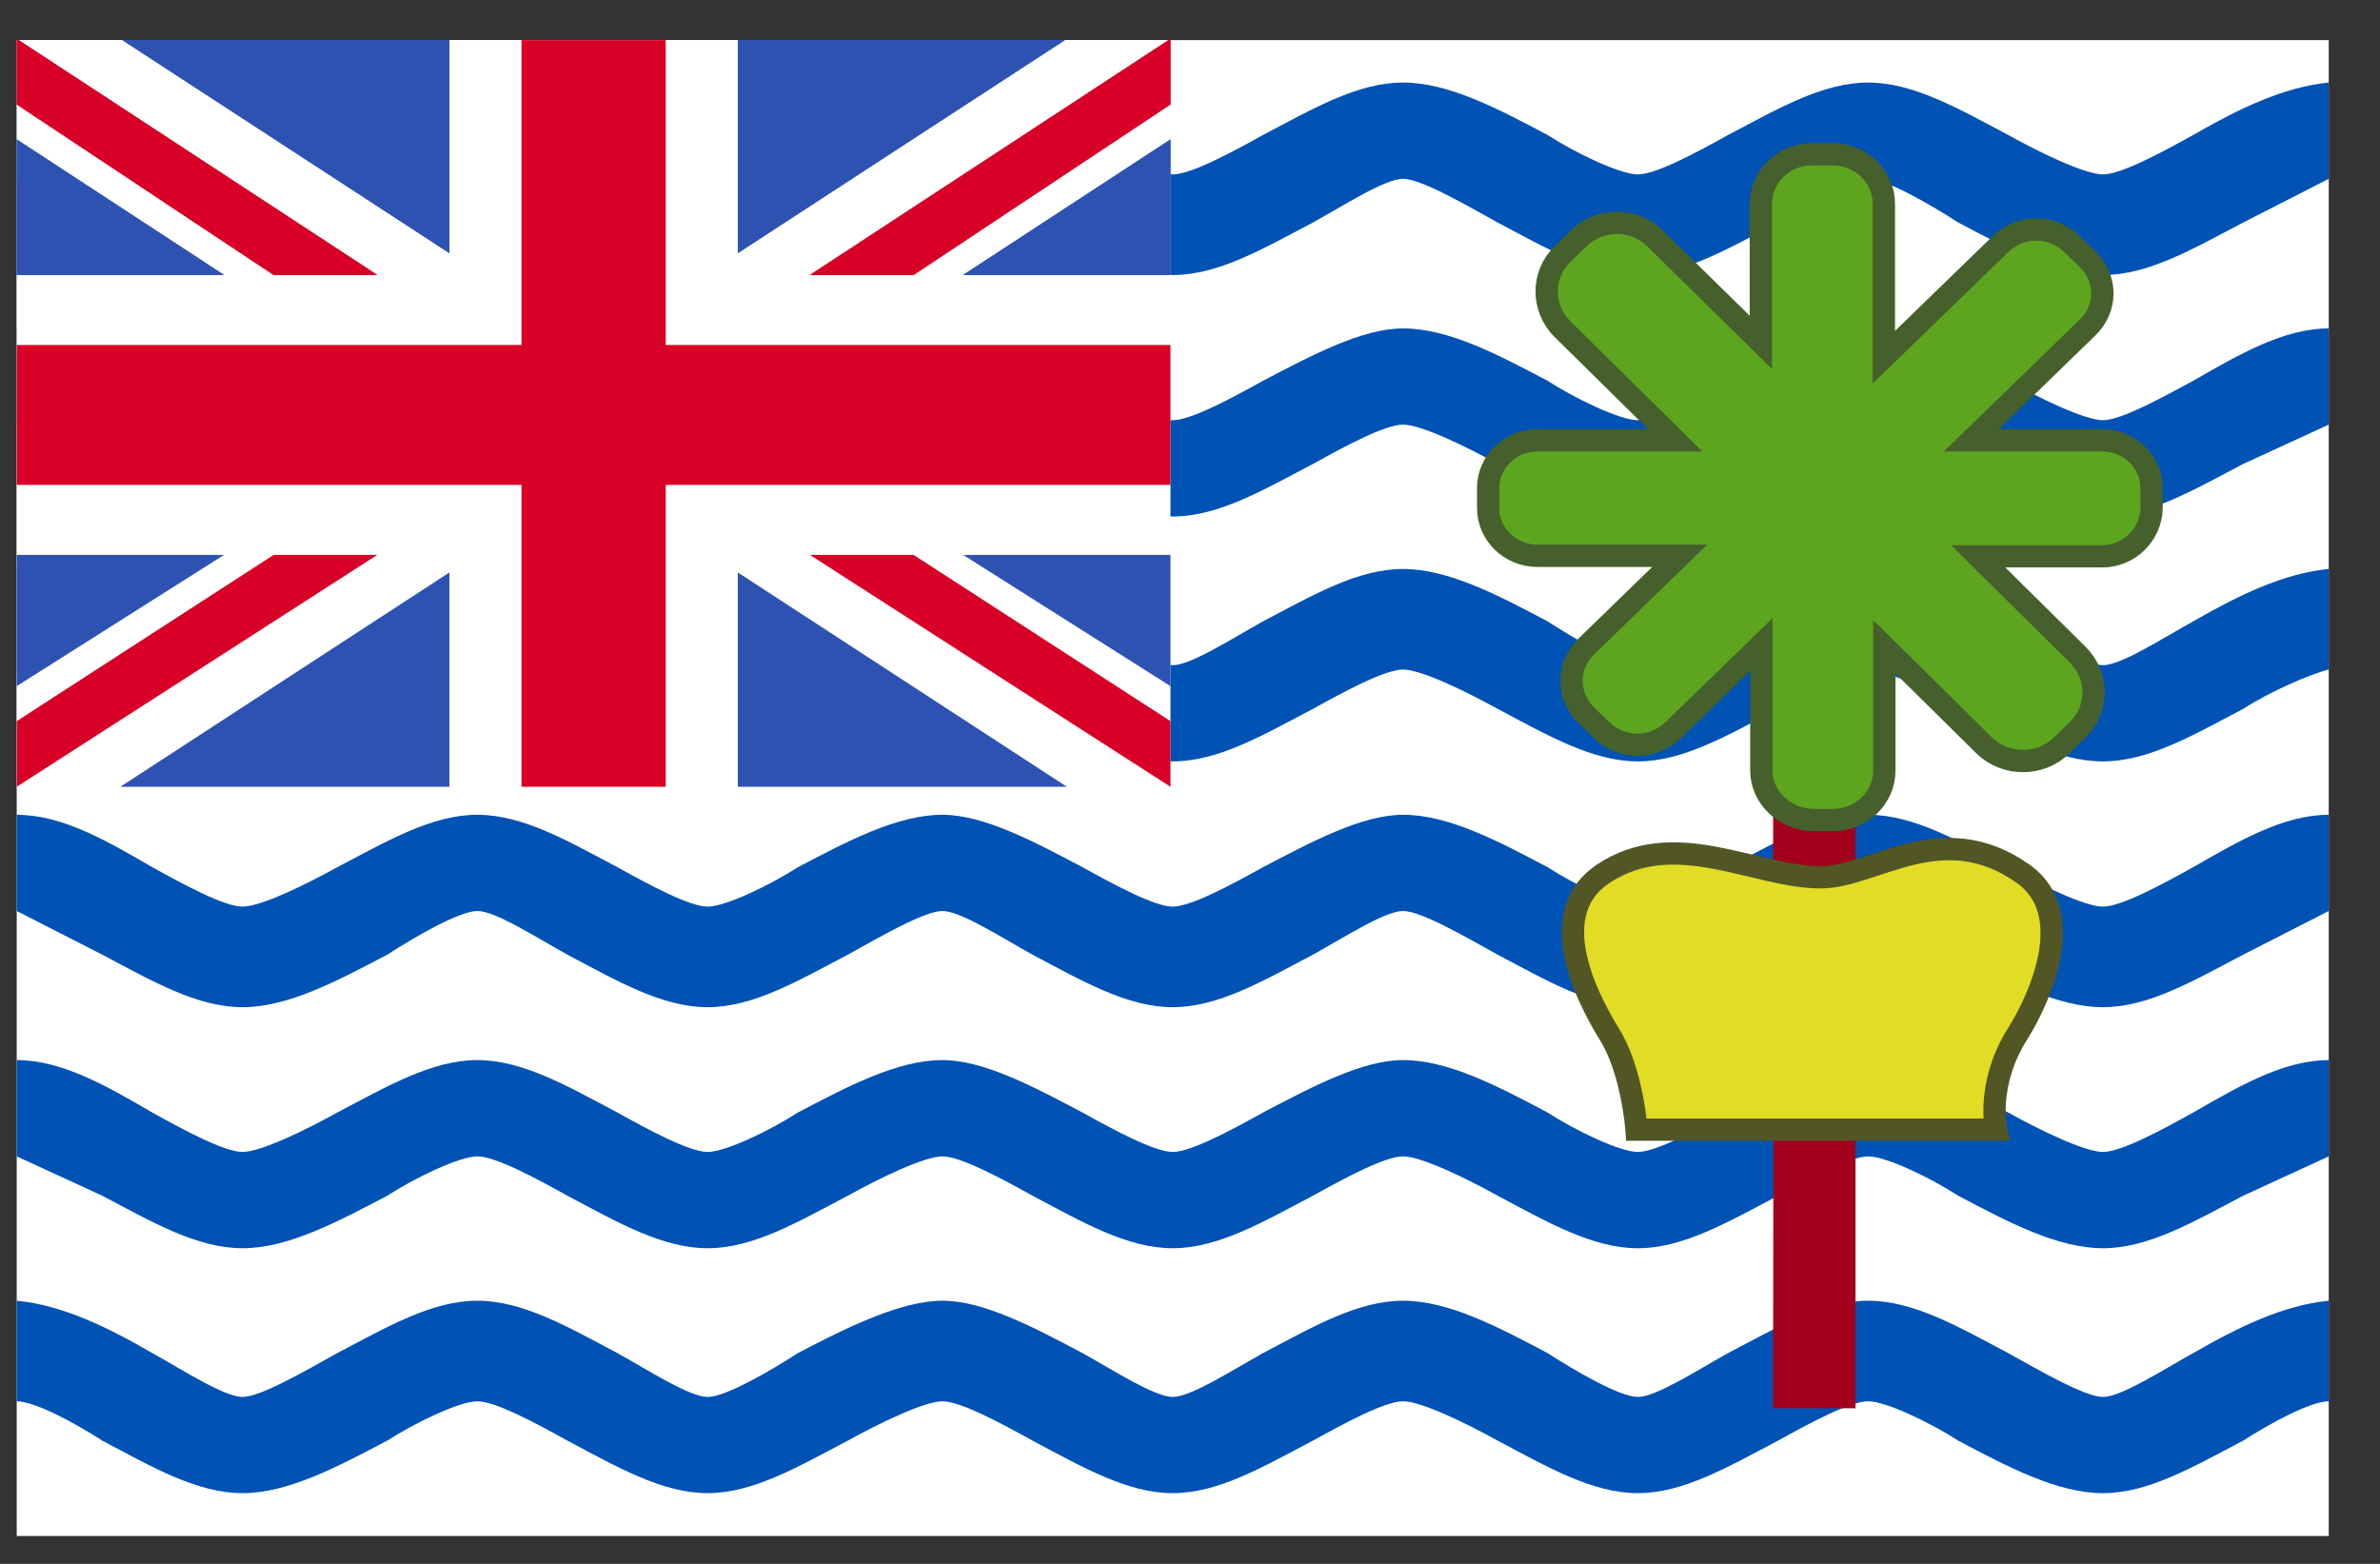 <svg width="35" height="23" viewBox="0 0 35 23" fill="none" xmlns="http://www.w3.org/2000/svg">
<rect x="0" y="0" width="35" height="23" fill="#333333" stroke="none"/>
<g clip-path="url(#clip0_1_6079)">
<path d="M0.246 0.571H34.246V22.59H0.246V0.571Z" fill="white"/>
<path d="M30.926 13.334C30.66 13.334 29.998 13.012 29.534 12.755C28.805 12.369 28.142 11.983 27.473 11.983C26.803 11.983 26.147 12.369 25.411 12.755C24.948 13.012 24.351 13.334 24.086 13.334C23.821 13.334 23.158 13.012 22.76 12.755C22.031 12.369 21.302 11.983 20.633 11.983C20.036 11.983 19.307 12.369 18.572 12.755C18.108 13.012 17.511 13.334 17.246 13.334C16.981 13.334 16.384 13.012 15.921 12.755C15.191 12.369 14.463 11.983 13.859 11.983C13.197 11.983 12.467 12.369 11.732 12.755C11.334 13.012 10.671 13.334 10.406 13.334C10.141 13.334 9.545 13.012 9.081 12.755C8.352 12.369 7.689 11.983 7.02 11.983C6.35 11.983 5.694 12.369 4.958 12.755C4.494 13.012 3.832 13.334 3.567 13.334C3.301 13.334 2.705 13.012 2.241 12.755C1.578 12.369 0.915 11.983 0.246 11.983V13.398L1.505 14.041C2.234 14.427 2.897 14.813 3.567 14.813C4.236 14.813 4.958 14.427 5.694 14.041C6.092 13.784 6.754 13.398 7.02 13.398C7.285 13.398 7.881 13.784 8.345 14.041C9.074 14.427 9.737 14.813 10.406 14.813C11.076 14.813 11.732 14.427 12.467 14.041C12.931 13.784 13.594 13.398 13.859 13.398C14.124 13.398 14.721 13.784 15.185 14.041C15.914 14.427 16.577 14.813 17.246 14.813C17.916 14.813 18.572 14.427 19.307 14.041C19.771 13.784 20.368 13.398 20.633 13.398C20.898 13.398 21.561 13.784 22.025 14.041C22.754 14.427 23.416 14.813 24.086 14.813C24.755 14.813 25.411 14.427 26.147 14.041C26.611 13.784 27.207 13.398 27.473 13.398C27.738 13.398 28.401 13.784 28.798 14.041C29.527 14.427 30.256 14.813 30.926 14.813C31.595 14.813 32.251 14.427 32.987 14.041L34.246 13.398V11.983C33.583 11.983 32.921 12.369 32.251 12.755C31.787 13.012 31.191 13.334 30.926 13.334ZM0.246 2.63L1.505 3.273C2.234 3.659 2.897 4.045 3.567 4.045C4.236 4.045 4.958 3.659 5.694 3.273C6.092 3.016 6.754 2.63 7.02 2.63C7.285 2.63 7.881 3.016 8.345 3.273C9.074 3.659 9.737 4.045 10.406 4.045C11.076 4.045 11.732 3.659 12.467 3.273C12.931 3.016 13.594 2.63 13.859 2.63C14.124 2.63 14.721 3.016 15.185 3.273C15.914 3.659 16.577 4.045 17.246 4.045C17.916 4.045 18.572 3.659 19.307 3.273C19.771 3.016 20.368 2.63 20.633 2.63C20.898 2.63 21.561 3.016 22.025 3.273C22.754 3.659 23.416 4.045 24.086 4.045C24.755 4.045 25.411 3.659 26.147 3.273C26.611 3.016 27.207 2.63 27.473 2.63C27.738 2.63 28.401 3.016 28.798 3.273C29.527 3.659 30.256 4.045 30.926 4.045C31.595 4.045 32.251 3.659 32.987 3.273L34.246 2.63V1.214C33.583 1.279 32.921 1.6 32.251 1.986C31.787 2.244 31.191 2.565 30.926 2.565C30.66 2.565 29.998 2.244 29.534 1.986C28.805 1.6 28.142 1.214 27.473 1.214C26.803 1.214 26.147 1.6 25.411 1.986C24.948 2.244 24.351 2.565 24.086 2.565C23.821 2.565 23.158 2.244 22.76 1.986C22.031 1.6 21.302 1.214 20.633 1.214C19.963 1.214 19.307 1.6 18.572 1.986C18.108 2.244 17.511 2.565 17.246 2.565C16.981 2.565 16.384 2.244 15.921 1.986C15.191 1.6 14.463 1.214 13.859 1.214C13.256 1.214 12.467 1.6 11.732 1.986C11.334 2.244 10.671 2.565 10.406 2.565C10.141 2.565 9.545 2.244 9.081 1.986C8.352 1.6 7.689 1.214 7.02 1.214C6.35 1.214 5.694 1.6 4.958 1.986C4.494 2.244 3.832 2.565 3.567 2.565C3.301 2.565 2.705 2.244 2.241 1.986C1.578 1.6 0.915 1.279 0.246 1.214L0.246 2.63ZM30.926 6.18C30.66 6.18 29.998 5.859 29.534 5.601C28.805 5.216 28.142 4.83 27.473 4.83C26.803 4.83 26.147 5.216 25.411 5.601C24.948 5.859 24.351 6.18 24.086 6.18C23.821 6.18 23.158 5.859 22.76 5.601C22.031 5.216 21.302 4.83 20.633 4.83C20.036 4.83 19.307 5.216 18.572 5.601C18.108 5.859 17.511 6.18 17.246 6.18C16.981 6.18 16.384 5.859 15.921 5.601C15.191 5.216 14.463 4.83 13.859 4.83C13.197 4.83 12.467 5.216 11.732 5.601C11.334 5.859 10.671 6.18 10.406 6.18C10.141 6.18 9.545 5.859 9.081 5.601C8.352 5.216 7.689 4.83 7.02 4.83C6.35 4.83 5.694 5.216 4.958 5.601C4.494 5.859 3.832 6.18 3.567 6.18C3.301 6.18 2.705 5.859 2.241 5.601C1.578 5.216 0.915 4.83 0.246 4.83V6.245L1.505 6.824C2.234 7.21 2.897 7.596 3.567 7.596C4.236 7.596 4.958 7.21 5.694 6.824C6.092 6.566 6.754 6.245 7.02 6.245C7.285 6.245 7.881 6.566 8.345 6.824C9.074 7.21 9.737 7.596 10.406 7.596C11.076 7.596 11.732 7.21 12.467 6.824C12.931 6.566 13.594 6.245 13.859 6.245C14.124 6.245 14.721 6.566 15.185 6.824C15.914 7.21 16.577 7.596 17.246 7.596C17.916 7.596 18.572 7.21 19.307 6.824C19.771 6.566 20.368 6.245 20.633 6.245C20.898 6.245 21.561 6.566 22.025 6.824C22.754 7.21 23.416 7.596 24.086 7.596C24.755 7.596 25.411 7.21 26.147 6.824C26.611 6.566 27.207 6.245 27.473 6.245C27.738 6.245 28.401 6.566 28.798 6.824C29.527 7.21 30.256 7.596 30.926 7.596C31.595 7.596 32.251 7.21 32.987 6.824L34.246 6.245V4.83C33.583 4.83 32.921 5.216 32.251 5.601C31.787 5.852 31.191 6.18 30.926 6.18ZM34.246 8.368C33.583 8.432 32.921 8.754 32.251 9.139C31.787 9.397 31.191 9.783 30.926 9.783C30.66 9.783 29.998 9.397 29.534 9.139C28.805 8.754 28.142 8.368 27.473 8.368C26.803 8.368 26.147 8.754 25.411 9.139C24.948 9.397 24.351 9.783 24.086 9.783C23.821 9.783 23.158 9.397 22.76 9.139C22.031 8.754 21.302 8.368 20.633 8.368C19.963 8.368 19.307 8.754 18.572 9.139C18.108 9.397 17.511 9.783 17.246 9.783C16.981 9.783 16.384 9.397 15.921 9.139C15.191 8.754 14.463 8.368 13.859 8.368C13.256 8.368 12.467 8.754 11.732 9.139C11.334 9.397 10.671 9.783 10.406 9.783C10.141 9.783 9.545 9.397 9.081 9.139C8.352 8.754 7.689 8.368 7.02 8.368C6.35 8.368 5.694 8.754 4.958 9.139C4.494 9.397 3.832 9.783 3.567 9.783C3.301 9.783 2.705 9.397 2.241 9.139C1.578 8.754 0.915 8.432 0.246 8.368V9.847C0.511 9.911 1.108 10.169 1.505 10.426C2.234 10.812 2.897 11.198 3.567 11.198C4.236 11.198 4.958 10.812 5.694 10.426C6.092 10.169 6.754 9.847 7.02 9.847C7.285 9.847 7.881 10.169 8.345 10.426C9.074 10.812 9.737 11.198 10.406 11.198C11.076 11.198 11.732 10.812 12.467 10.426C12.931 10.169 13.594 9.847 13.859 9.847C14.124 9.847 14.721 10.169 15.185 10.426C15.914 10.812 16.577 11.198 17.246 11.198C17.916 11.198 18.572 10.812 19.307 10.426C19.771 10.169 20.368 9.847 20.633 9.847C20.898 9.847 21.561 10.169 22.025 10.426C22.754 10.812 23.416 11.198 24.086 11.198C24.755 11.198 25.411 10.812 26.147 10.426C26.611 10.169 27.207 9.847 27.473 9.847C27.738 9.847 28.401 10.169 28.798 10.426C29.527 10.812 30.256 11.198 30.926 11.198C31.595 11.198 32.251 10.812 32.987 10.426C33.385 10.169 33.981 9.911 34.246 9.847V8.368ZM30.926 16.942C30.66 16.942 29.998 16.621 29.534 16.363C28.805 15.977 28.142 15.591 27.473 15.591C26.803 15.591 26.147 15.977 25.411 16.363C24.948 16.621 24.351 16.942 24.086 16.942C23.821 16.942 23.158 16.621 22.76 16.363C22.031 15.977 21.302 15.591 20.633 15.591C20.036 15.591 19.307 15.977 18.572 16.363C18.108 16.621 17.511 16.942 17.246 16.942C16.981 16.942 16.384 16.621 15.921 16.363C15.191 15.977 14.463 15.591 13.859 15.591C13.197 15.591 12.467 15.977 11.732 16.363C11.334 16.621 10.671 16.942 10.406 16.942C10.141 16.942 9.545 16.621 9.081 16.363C8.352 15.977 7.689 15.591 7.02 15.591C6.35 15.591 5.694 15.977 4.958 16.363C4.494 16.621 3.832 16.942 3.567 16.942C3.301 16.942 2.705 16.621 2.241 16.363C1.578 15.977 0.915 15.591 0.246 15.591V17.007L1.505 17.586C2.234 17.972 2.897 18.358 3.567 18.358C4.236 18.358 4.958 17.972 5.694 17.586C6.092 17.328 6.754 17.007 7.02 17.007C7.285 17.007 7.881 17.328 8.345 17.586C9.074 17.972 9.737 18.358 10.406 18.358C11.076 18.358 11.732 17.972 12.467 17.586C12.931 17.328 13.594 17.007 13.859 17.007C14.124 17.007 14.721 17.328 15.185 17.586C15.914 17.972 16.577 18.358 17.246 18.358C17.916 18.358 18.572 17.972 19.307 17.586C19.771 17.328 20.368 17.007 20.633 17.007C20.898 17.007 21.561 17.328 22.025 17.586C22.754 17.972 23.416 18.358 24.086 18.358C24.755 18.358 25.411 17.972 26.147 17.586C26.611 17.328 27.207 17.007 27.473 17.007C27.738 17.007 28.401 17.328 28.798 17.586C29.527 17.972 30.256 18.358 30.926 18.358C31.595 18.358 32.251 17.972 32.987 17.586L34.246 17.007V15.591C33.583 15.591 32.921 15.977 32.251 16.363C31.787 16.621 31.191 16.942 30.926 16.942ZM34.246 19.13C33.583 19.194 32.921 19.515 32.251 19.901C31.787 20.159 31.191 20.545 30.926 20.545C30.66 20.545 29.998 20.159 29.534 19.901C28.805 19.515 28.142 19.13 27.473 19.13C26.803 19.13 26.147 19.515 25.411 19.901C24.948 20.159 24.351 20.545 24.086 20.545C23.821 20.545 23.158 20.159 22.76 19.901C22.031 19.515 21.302 19.13 20.633 19.13C19.963 19.13 19.307 19.515 18.572 19.901C18.108 20.159 17.511 20.545 17.246 20.545C16.981 20.545 16.384 20.159 15.921 19.901C15.191 19.515 14.463 19.13 13.859 19.13C13.256 19.13 12.467 19.515 11.732 19.901C11.334 20.159 10.671 20.545 10.406 20.545C10.141 20.545 9.545 20.159 9.081 19.901C8.352 19.515 7.689 19.13 7.02 19.13C6.35 19.13 5.694 19.515 4.958 19.901C4.494 20.159 3.832 20.545 3.567 20.545C3.301 20.545 2.705 20.159 2.241 19.901C1.578 19.515 0.915 19.194 0.246 19.13V20.609C0.511 20.609 1.108 20.931 1.505 21.188C2.234 21.574 2.897 21.96 3.567 21.96C4.236 21.96 4.958 21.574 5.694 21.188C6.092 20.931 6.754 20.609 7.02 20.609C7.285 20.609 7.881 20.931 8.345 21.188C9.074 21.574 9.737 21.96 10.406 21.96C11.076 21.96 11.732 21.574 12.467 21.188C12.931 20.931 13.594 20.609 13.859 20.609C14.124 20.609 14.721 20.931 15.185 21.188C15.914 21.574 16.577 21.96 17.246 21.96C17.916 21.96 18.572 21.574 19.307 21.188C19.771 20.931 20.368 20.609 20.633 20.609C20.898 20.609 21.561 20.931 22.025 21.188C22.754 21.574 23.416 21.96 24.086 21.96C24.755 21.96 25.411 21.574 26.147 21.188C26.611 20.931 27.207 20.609 27.473 20.609C27.738 20.609 28.401 20.931 28.798 21.188C29.527 21.574 30.256 21.96 30.926 21.96C31.595 21.96 32.251 21.574 32.987 21.188C33.385 20.931 33.981 20.609 34.246 20.609V19.13Z" fill="#0052B4"/>
<path d="M0.246 0.571H17.213V11.571H0.246V0.571Z" fill="white"/>
<path d="M26.081 8.303H27.287V13.372H26.074L26.081 8.303ZM26.081 15.881H27.287V20.712H26.074L26.081 15.881Z" fill="#A2001D"/>
<path d="M9.79 0.571H7.669V5.074H0.246V7.132H7.669V11.571H9.79V7.132H17.213V5.074H9.79V0.571Z" fill="#D80027"/>
<path d="M0.246 0.571V1.536L4.024 4.044H5.548L0.246 0.571ZM17.213 0.571V1.536L13.435 4.044H11.911L17.213 0.571Z" fill="#D80027"/>
<path d="M0.246 0.571V1.536L4.024 4.044H5.548L0.246 0.571ZM17.213 0.571V1.536L13.435 4.044H11.911L17.213 0.571ZM0.246 11.571V10.606L4.024 8.161H5.548L0.246 11.571ZM17.213 11.571V10.606L13.435 8.161H11.911L17.213 11.571Z" fill="#D80027"/>
<path d="M0.246 2.05V4.044H3.295L0.246 2.05ZM6.609 0.571V3.723L1.77 0.571H6.609ZM17.213 2.05V4.044H14.164L17.213 2.05ZM10.85 0.571V3.723L15.689 0.571H10.85Z" fill="#2E52B2"/>
<path d="M0.246 2.05V4.044H3.295L0.246 2.05ZM6.609 0.571V3.723L1.77 0.571H6.609ZM17.213 2.05V4.044H14.164L17.213 2.05ZM10.85 0.571V3.723L15.689 0.571H10.85ZM0.246 10.091V8.161H3.295L0.246 10.091ZM6.609 11.571V8.419L1.77 11.571H6.609ZM17.213 10.091V8.161H14.164L17.213 10.091ZM10.85 11.571V8.419L15.689 11.571H10.85Z" fill="#2E52B2"/>
<path d="M30.919 6.476H28.99L30.693 4.823C30.992 4.54 30.992 4.09 30.693 3.806L30.468 3.588C30.177 3.305 29.712 3.305 29.421 3.588L27.704 5.254V2.996C27.704 2.597 27.366 2.269 26.955 2.269H26.644C26.233 2.269 25.895 2.597 25.895 2.996V5.035L24.337 3.504C24.026 3.202 23.529 3.202 23.217 3.504L22.979 3.736C22.667 4.038 22.667 4.533 22.979 4.842L24.636 6.476H22.608C22.21 6.476 21.885 6.791 21.885 7.177V7.473C21.885 7.859 22.21 8.174 22.608 8.174H24.702L23.33 9.506C23.038 9.789 23.038 10.239 23.33 10.522L23.555 10.741C23.847 11.024 24.311 11.024 24.603 10.741L25.902 9.48V11.333C25.902 11.725 26.24 12.047 26.651 12.06H26.962C27.373 12.06 27.711 11.732 27.711 11.333V9.512L29.182 10.966C29.494 11.268 30.004 11.268 30.316 10.966L30.554 10.735C30.866 10.432 30.866 9.937 30.554 9.628L29.09 8.181H30.919C31.31 8.181 31.628 7.866 31.641 7.48V7.184C31.641 6.791 31.316 6.476 30.919 6.476Z" fill="#5DA51E" stroke="#45602C" stroke-width="0.328" stroke-miterlimit="10"/>
<path d="M29.355 16.614H24.066C24.066 16.614 24.006 15.752 23.668 15.212C23.257 14.543 22.747 13.404 23.576 12.851C24.629 12.15 25.809 12.902 26.77 12.902C27.552 12.909 28.553 12.002 29.753 12.851C30.561 13.424 30.011 14.665 29.666 15.212C29.203 15.951 29.355 16.614 29.355 16.614Z" fill="#E2DD24" stroke="#525625" stroke-width="0.328" stroke-miterlimit="10"/>
</g>
<defs>
<clipPath id="clip0_1_6079">
<rect width="34" height="22" fill="white" transform="translate(0.246 0.59)"/>
</clipPath>
</defs>
</svg>
